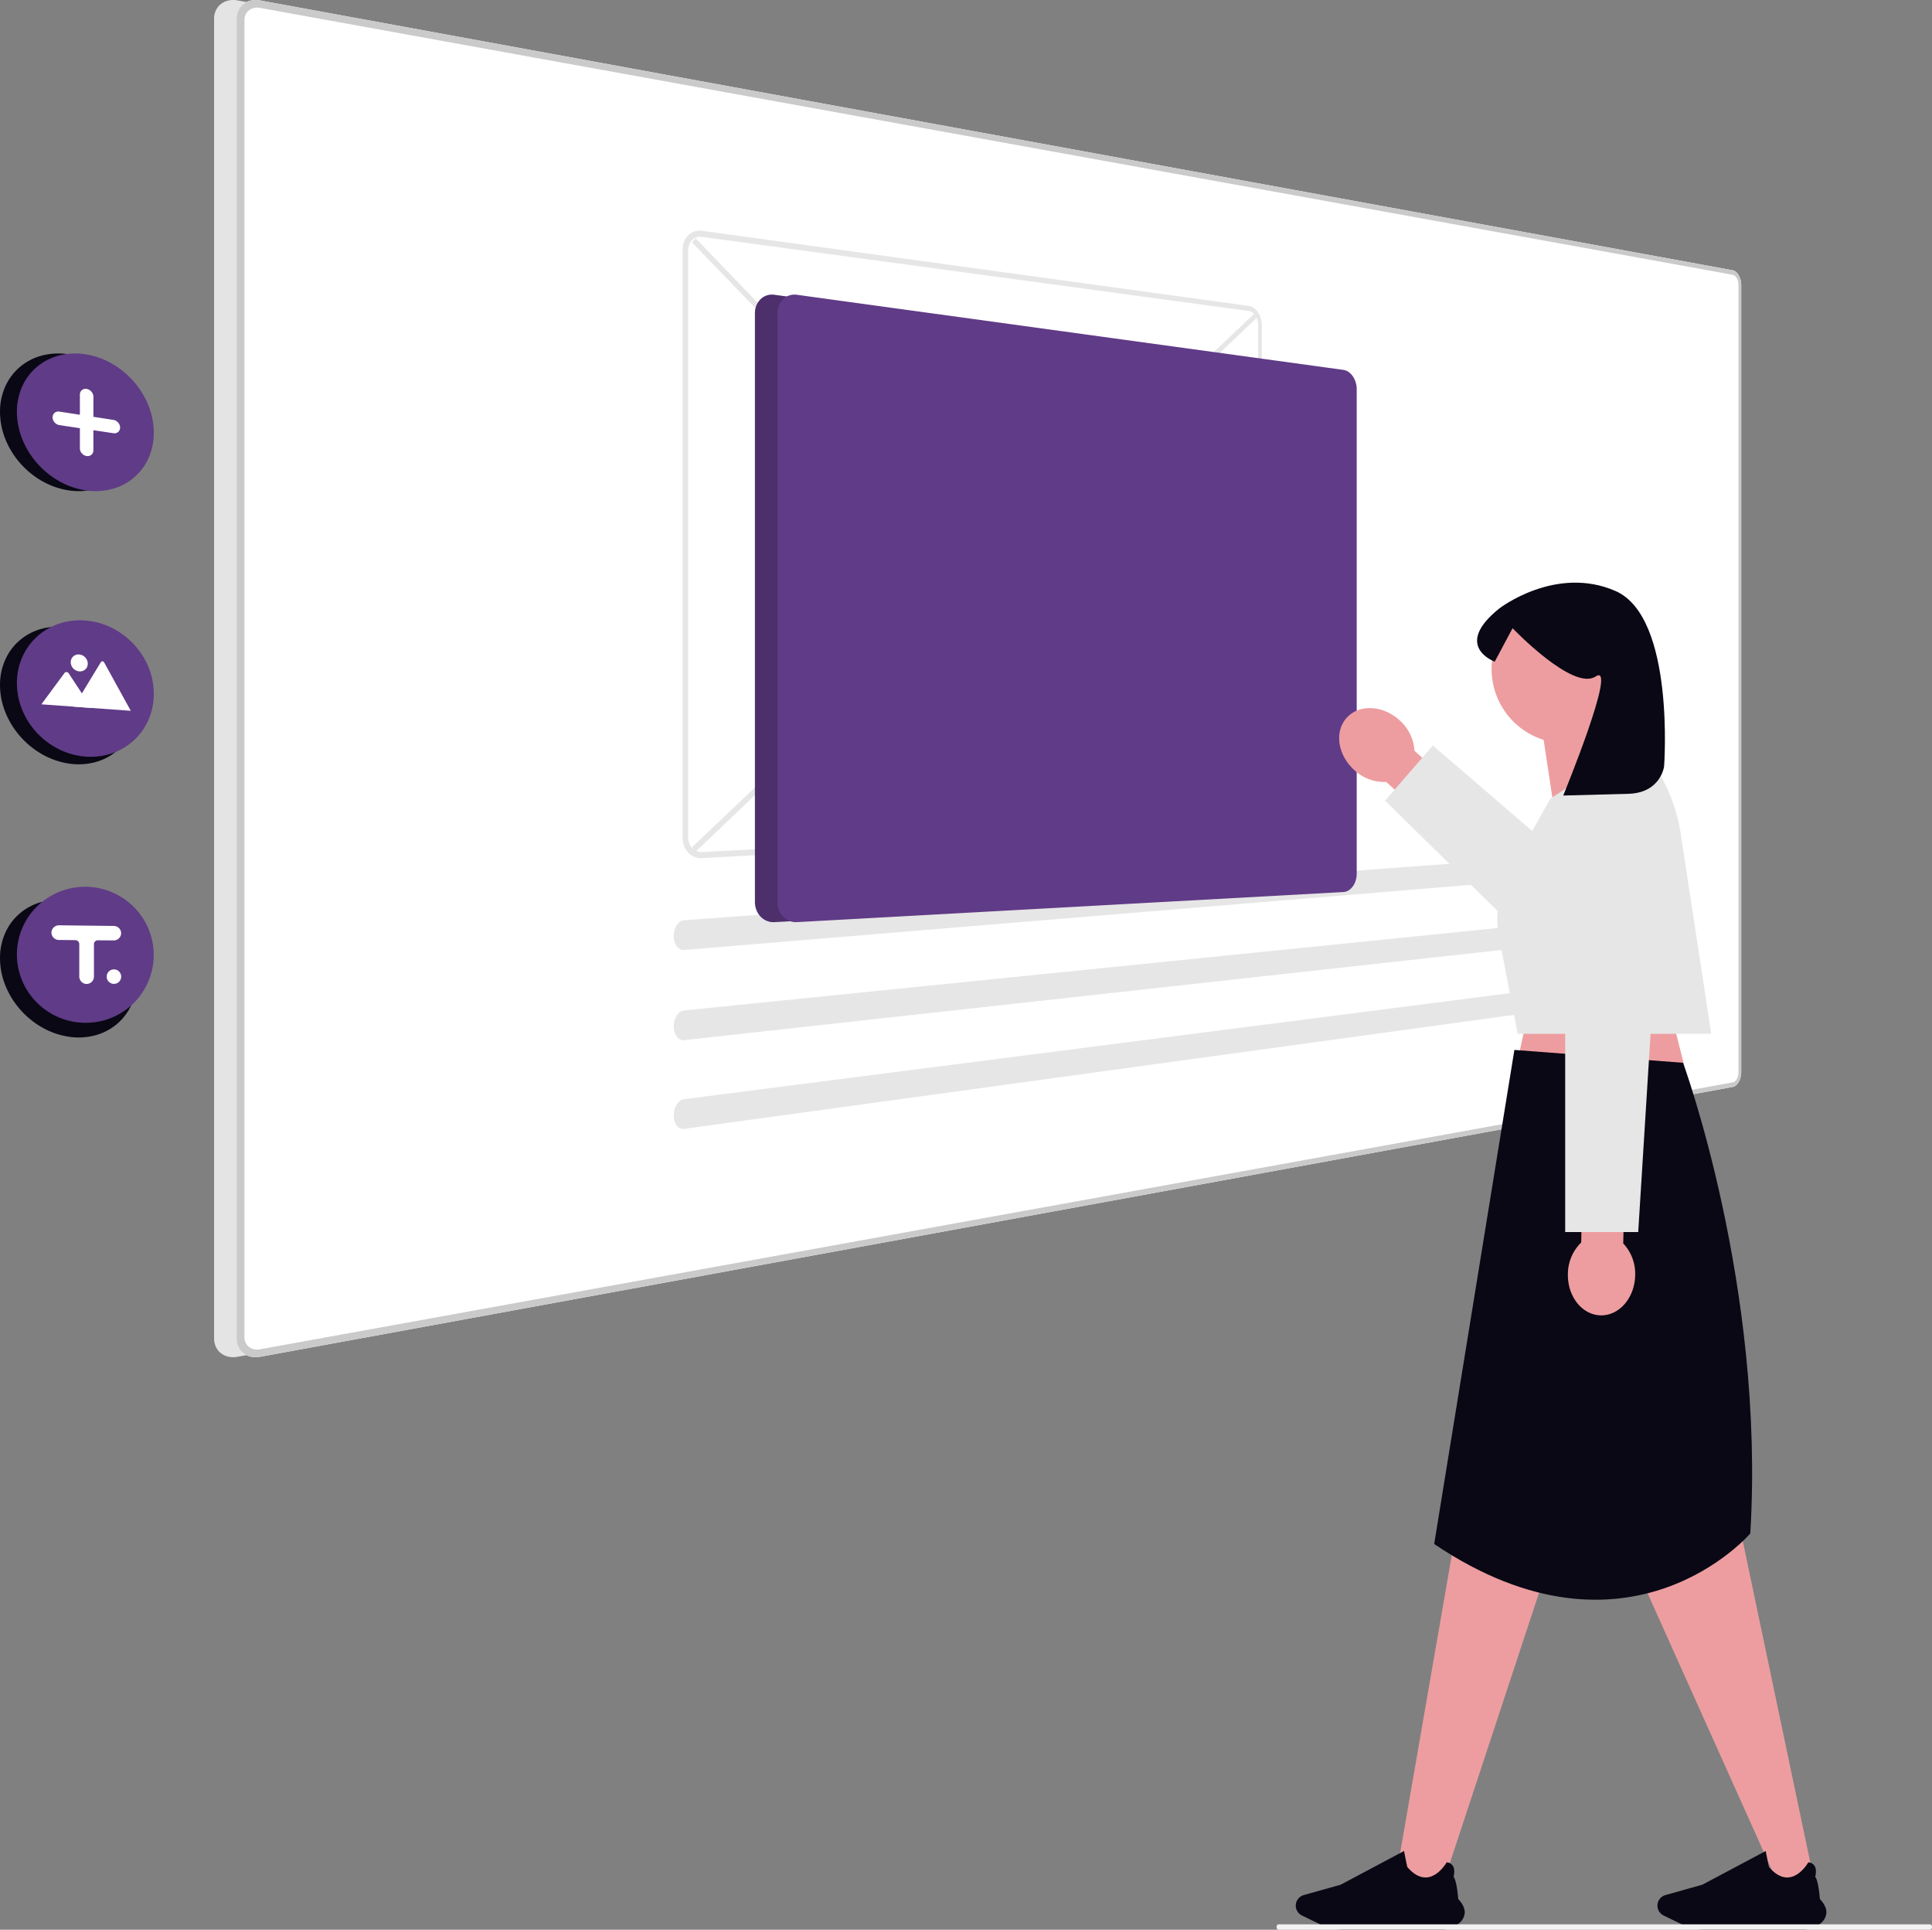 <svg xmlns="http://www.w3.org/2000/svg" width="800.153" height="799.092" viewBox="0 0 800.153 799.092" xmlns:xlink="http://www.w3.org/1999/xlink" role="img" artist="Katerina Limpitsouni" source="https://undraw.co/"><rect x="0" y="0" width="800.153" height="799.092" fill="#808080" stroke="none"/><g transform="translate(0 0)"><path d="M877.981,239.193,267.988,127.434a9.37,9.37,0,0,0-3.755.044,7.744,7.744,0,0,0-3.081,1.439,7.246,7.246,0,0,0-2.085,2.6,8.09,8.09,0,0,0-.766,3.508V681.507a8.094,8.094,0,0,0,.764,3.509,7.247,7.247,0,0,0,2.083,2.6,7.744,7.744,0,0,0,3.08,1.441,9.368,9.368,0,0,0,3.755.047l610-111.76a2.885,2.885,0,0,0,1.356-.688,5.161,5.161,0,0,0,1.1-1.4,7.845,7.845,0,0,0,.743-1.909,9.179,9.179,0,0,0,.273-2.216V245.424a9.177,9.177,0,0,0-.272-2.222,7.859,7.859,0,0,0-.743-1.91,5.169,5.169,0,0,0-1.1-1.4,2.89,2.89,0,0,0-1.356-.689Z" transform="translate(-169.639 -127.265)" fill="#e4e4e4"/><path d="M885.981,239.193,275.988,127.434a9.371,9.371,0,0,0-3.755.044,7.744,7.744,0,0,0-3.081,1.439,7.247,7.247,0,0,0-2.085,2.6,8.091,8.091,0,0,0-.766,3.508V681.507a8.094,8.094,0,0,0,.764,3.509,7.247,7.247,0,0,0,2.083,2.6,7.744,7.744,0,0,0,3.08,1.441,9.368,9.368,0,0,0,3.755.047l610-111.76a2.885,2.885,0,0,0,1.356-.688,5.161,5.161,0,0,0,1.1-1.4,7.845,7.845,0,0,0,.743-1.909,9.167,9.167,0,0,0,.273-2.216V245.424a9.171,9.171,0,0,0-.272-2.222,7.854,7.854,0,0,0-.743-1.91,5.171,5.171,0,0,0-1.1-1.4,2.89,2.89,0,0,0-1.356-.689Z" transform="translate(-168.309 -127.265)" fill="#fff"/><path d="M885.981,239.193,275.988,127.434a9.371,9.371,0,0,0-3.755.044,7.744,7.744,0,0,0-3.081,1.439,7.247,7.247,0,0,0-2.085,2.6,8.091,8.091,0,0,0-.766,3.508V681.507a8.094,8.094,0,0,0,.764,3.509,7.247,7.247,0,0,0,2.083,2.6,7.744,7.744,0,0,0,3.08,1.441,9.368,9.368,0,0,0,3.755.047l610-111.76a2.885,2.885,0,0,0,1.356-.688,5.161,5.161,0,0,0,1.1-1.4,7.845,7.845,0,0,0,.743-1.909,9.167,9.167,0,0,0,.273-2.216V245.424a9.171,9.171,0,0,0-.272-2.222,7.854,7.854,0,0,0-.743-1.91,5.171,5.171,0,0,0-1.1-1.4,2.89,2.89,0,0,0-1.356-.689ZM888.3,571.326a6.125,6.125,0,0,1-.182,1.483,5.241,5.241,0,0,1-.5,1.275,3.442,3.442,0,0,1-.737.933,1.923,1.923,0,0,1-.9.457l-609.99,110.52a6.236,6.236,0,0,1-2.5-.035,5.159,5.159,0,0,1-2.049-.962,4.831,4.831,0,0,1-1.385-1.731,5.4,5.4,0,0,1-.508-2.332V135.6a5.4,5.4,0,0,1,.507-2.332,4.831,4.831,0,0,1,1.384-1.733,5.158,5.158,0,0,1,2.048-.963,6.239,6.239,0,0,1,2.5-.036L885.984,241.061a1.922,1.922,0,0,1,.9.457,3.438,3.438,0,0,1,.737.933,5.234,5.234,0,0,1,.5,1.273,6.125,6.125,0,0,1,.182,1.483V571.325Z" transform="translate(-168.309 -127.265)" fill="#cacaca"/><path d="M182.272,276.982a25.5,25.5,0,0,1,2.31-10.808,22.782,22.782,0,0,1,6.265-8.077,23.425,23.425,0,0,1,9.2-4.563,27.1,27.1,0,0,1,11.112-.335,32.086,32.086,0,0,1,10.949,4.064,35.286,35.286,0,0,1,8.822,7.447,34.556,34.556,0,0,1,5.889,9.77,30.412,30.412,0,0,1,2.148,11.1,25.581,25.581,0,0,1-2.148,10.449,22.845,22.845,0,0,1-5.889,7.983,23.251,23.251,0,0,1-8.822,4.772,26.659,26.659,0,0,1-10.949.744h0a31.705,31.705,0,0,1-11.106-3.713,35.2,35.2,0,0,1-9.194-7.353,34.727,34.727,0,0,1-6.266-9.974,30.543,30.543,0,0,1-2.318-11.506Z" transform="translate(-182.271 -106.411)" fill="#090814"/><path d="M182.272,373.982a25.5,25.5,0,0,1,2.31-10.808,22.781,22.781,0,0,1,6.265-8.077,23.426,23.426,0,0,1,9.2-4.563,27.1,27.1,0,0,1,11.112-.335,32.084,32.084,0,0,1,10.949,4.064,35.286,35.286,0,0,1,8.822,7.447,34.555,34.555,0,0,1,5.889,9.77,30.412,30.412,0,0,1,2.148,11.1,25.581,25.581,0,0,1-2.148,10.449,22.844,22.844,0,0,1-5.889,7.983,23.251,23.251,0,0,1-8.822,4.772,26.658,26.658,0,0,1-10.949.744h0a31.705,31.705,0,0,1-11.106-3.713,35.2,35.2,0,0,1-9.194-7.353,34.726,34.726,0,0,1-6.266-9.974A30.542,30.542,0,0,1,182.272,373.982Z" transform="translate(-182.271 -90.294)" fill="#090814"/><path d="M182.272,470.982a25.5,25.5,0,0,1,2.31-10.808,22.781,22.781,0,0,1,6.265-8.077,23.425,23.425,0,0,1,9.2-4.563,27.1,27.1,0,0,1,11.112-.335,32.085,32.085,0,0,1,10.949,4.064,35.284,35.284,0,0,1,8.822,7.447,34.557,34.557,0,0,1,5.889,9.77,30.413,30.413,0,0,1,2.148,11.1,25.581,25.581,0,0,1-2.148,10.449,22.845,22.845,0,0,1-5.889,7.984,23.251,23.251,0,0,1-8.822,4.772,26.66,26.66,0,0,1-10.949.744h0a31.706,31.706,0,0,1-11.106-3.713,35.2,35.2,0,0,1-9.194-7.353,34.725,34.725,0,0,1-6.266-9.974,30.543,30.543,0,0,1-2.318-11.506Z" transform="translate(-182.271 -74.178)" fill="#090814"/><path d="M188.271,276.982a25.5,25.5,0,0,1,2.31-10.808,22.782,22.782,0,0,1,6.265-8.077,23.425,23.425,0,0,1,9.2-4.563,27.1,27.1,0,0,1,11.112-.335,32.086,32.086,0,0,1,10.949,4.064,35.285,35.285,0,0,1,8.822,7.447,34.556,34.556,0,0,1,5.889,9.77,30.413,30.413,0,0,1,2.148,11.1,25.582,25.582,0,0,1-2.148,10.449,22.845,22.845,0,0,1-5.889,7.983,23.25,23.25,0,0,1-8.822,4.772,26.659,26.659,0,0,1-10.949.744h0a31.706,31.706,0,0,1-11.106-3.713,35.2,35.2,0,0,1-9.194-7.353,34.726,34.726,0,0,1-6.266-9.974,30.542,30.542,0,0,1-2.318-11.506Z" transform="translate(-181.274 -106.411)" fill="#603b87"/><path d="M188.271,373.586a26.664,26.664,0,0,1,2.31-10.983,25.306,25.306,0,0,1,6.265-8.536,25.649,25.649,0,0,1,9.2-5.248,27.507,27.507,0,0,1,11.112-1.156,30.038,30.038,0,0,1,10.949,3.255,31.694,31.694,0,0,1,8.822,6.8,31.327,31.327,0,0,1,5.889,9.329A29.186,29.186,0,0,1,244.963,378a26.7,26.7,0,0,1-2.148,10.612A25.382,25.382,0,0,1,228.1,402.451,27.282,27.282,0,0,1,217.155,404h0a29.865,29.865,0,0,1-11.106-2.892,31.736,31.736,0,0,1-15.457-16.192,29.27,29.27,0,0,1-2.319-11.333Z" transform="translate(-181.274 -90.669)" fill="#603b87"/><path d="M188.271,470.21a27.885,27.885,0,0,1,8.575-20.152,28.474,28.474,0,0,1,45.964,9.589,28.114,28.114,0,0,1-25.654,38.837h0a28.53,28.53,0,0,1-26.565-17.113,28.021,28.021,0,0,1-2.319-11.161Z" transform="translate(-181.274 -74.947)" fill="#603b87"/><path d="M203.785,274.767l8.469,1.3v-8.35a2.512,2.512,0,0,1,.217-1.05,2.227,2.227,0,0,1,.6-.791,2.279,2.279,0,0,1,.889-.456,2.645,2.645,0,0,1,1.088-.047,3.164,3.164,0,0,1,1.088.39,3.509,3.509,0,0,1,.889.735,3.45,3.45,0,0,1,.6.976,3.021,3.021,0,0,1,.223,1.114v8.338l8.308,1.275a3.08,3.08,0,0,1,1.071.381,3.436,3.436,0,0,1,1.462,1.689,3,3,0,0,1,.216,1.1,2.52,2.52,0,0,1-.216,1.039,2.235,2.235,0,0,1-.583.786,2.263,2.263,0,0,1-.873.459,2.59,2.59,0,0,1-1.07.056l-8.319-1.244v8.319a2.53,2.53,0,0,1-.219,1.049,2.275,2.275,0,0,1-.6.8,2.321,2.321,0,0,1-.886.466,2.653,2.653,0,0,1-1.087.063,3.121,3.121,0,0,1-1.089-.373,3.437,3.437,0,0,1-.89-.723,3.381,3.381,0,0,1-.6-.97,2.992,2.992,0,0,1-.217-1.116v-8.35l-8.469-1.271a3.207,3.207,0,0,1-1.106-.386,3.525,3.525,0,0,1-.9-.736,3.44,3.44,0,0,1-.61-.977,3.009,3.009,0,0,1-.224-1.128,2.519,2.519,0,0,1,.224-1.058,2.264,2.264,0,0,1,.61-.8,2.339,2.339,0,0,1,.9-.466A2.71,2.71,0,0,1,203.785,274.767Z" transform="translate(-179.169 -104.324)" fill="#fff"/><path d="M208.477,380.872l23.517,1.7h.086l-11.028-20.023a.882.882,0,0,0-.286-.313.859.859,0,0,0-.188-.094.814.814,0,0,0-.206-.046.761.761,0,0,0-.205.009.718.718,0,0,0-.188.063.687.687,0,0,0-.286.265l-7.5,12.336-.361.594Z" transform="translate(-177.917 -88.247)" fill="#fff"/><path d="M196.968,379.265l20.748,1.5-3.977-6.036-.287-.436-5.215-7.917a1.192,1.192,0,0,0-.339-.306,1.164,1.164,0,0,0-.2-.1,1.118,1.118,0,0,0-.224-.055,1.072,1.072,0,0,0-.223-.008,1.023,1.023,0,0,0-.213.037.969.969,0,0,0-.2.082.943.943,0,0,0-.175.124l-.017.021-.022.021-.017.022-.017.022Z" transform="translate(-179.829 -87.614)" fill="#fff"/><path d="M210.927,359.666a3.754,3.754,0,0,1,1.373.392,3.983,3.983,0,0,1,1.118.845,3.934,3.934,0,0,1,.753,1.175,3.637,3.637,0,0,1,.276,1.383,3.3,3.3,0,0,1-.276,1.336,3.115,3.115,0,0,1-.753,1.05,3.159,3.159,0,0,1-1.118.656,3.406,3.406,0,0,1-1.373.162,3.75,3.75,0,0,1-1.375-.388,3.981,3.981,0,0,1-1.124-.844,3.935,3.935,0,0,1-.759-1.178,3.638,3.638,0,0,1-.279-1.39,3.3,3.3,0,0,1,.279-1.341,3.116,3.116,0,0,1,.759-1.05,3.16,3.16,0,0,1,1.124-.651,3.41,3.41,0,0,1,1.375-.159Z" transform="translate(-178.097 -88.654)" fill="#fff"/><path d="M428.034,459.587,660.891,238.652l1,1.749L429.49,461.456Z" transform="translate(-141.437 -108.758)" fill="#e6e6e6"/><path d="M428.066,213.625l1.46-1.749L661.863,453.065l-1,1.662Z" transform="translate(-141.432 -113.207)" fill="#e6e6e6"/><path d="M659.091,240.326l-226.35-31.1a6.958,6.958,0,0,0-3.119.266,6.706,6.706,0,0,0-2.557,1.544,7.456,7.456,0,0,0-1.732,2.566,8.863,8.863,0,0,0-.638,3.356V460.617a9.268,9.268,0,0,0,.638,3.405,8.338,8.338,0,0,0,1.731,2.715,7.489,7.489,0,0,0,2.557,1.749,7.175,7.175,0,0,0,3.119.523l226.351-12.466a4.59,4.59,0,0,0,2.152-.7,6.207,6.207,0,0,0,1.749-1.657,8.266,8.266,0,0,0,1.178-2.375,9.548,9.548,0,0,0,.433-2.852v-200.6a9.906,9.906,0,0,0-.433-2.889A9.1,9.1,0,0,0,662.991,243a7.019,7.019,0,0,0-1.749-1.8A4.96,4.96,0,0,0,659.091,240.326ZM432.741,466.5a5.124,5.124,0,0,1-2.226-.378,5.351,5.351,0,0,1-1.824-1.253,5.959,5.959,0,0,1-1.234-1.943A6.622,6.622,0,0,1,427,460.5V217.263a6.334,6.334,0,0,1,.455-2.392,5.328,5.328,0,0,1,1.234-1.836,4.791,4.791,0,0,1,1.824-1.1,4.967,4.967,0,0,1,2.226-.195l226.35,30.676a3.54,3.54,0,0,1,1.538.62,5.009,5.009,0,0,1,1.252,1.283,6.5,6.5,0,0,1,.843,1.767,7.076,7.076,0,0,1,.31,2.065V449.039a6.827,6.827,0,0,1-.31,2.041,5.908,5.908,0,0,1-.843,1.7,4.43,4.43,0,0,1-1.252,1.183,3.276,3.276,0,0,1-1.538.493Z" transform="translate(-141.992 -113.658)" fill="#e6e6e6"/><g transform="translate(279.023 351.858)"><path d="M425.767,458.214a3.452,3.452,0,0,0-1.664.646,5.238,5.238,0,0,0-1.35,1.459,7.487,7.487,0,0,0-.9,2.05,8.8,8.8,0,0,0-.311,2.428,8.178,8.178,0,0,0,.35,2.317,6.152,6.152,0,0,0,.91,1.843,4.1,4.1,0,0,0,1.338,1.193,3.031,3.031,0,0,0,1.633.367l396.263-32.812a1.358,1.358,0,0,0,.837-.384,3.168,3.168,0,0,0,.688-.966,6.16,6.16,0,0,0,.467-1.4,8.5,8.5,0,0,0,.182-1.7,8.244,8.244,0,0,0-.154-1.685,5.6,5.6,0,0,0-.448-1.363,2.729,2.729,0,0,0-.669-.908,1.22,1.22,0,0,0-.833-.308h-.07Z" transform="translate(-421.54 -428.991)" fill="#e6e6e6"/></g><g transform="translate(279.023 378.289)"><path d="M425.767,491.789a3.548,3.548,0,0,0-1.664.691,5.457,5.457,0,0,0-1.35,1.49,7.708,7.708,0,0,0-.9,2.075,8.886,8.886,0,0,0-.311,2.443,8.083,8.083,0,0,0,.35,2.308,5.955,5.955,0,0,0,.91,1.818,3.936,3.936,0,0,0,1.335,1.156,2.98,2.98,0,0,0,1.633.323l396.265-43.714a1.4,1.4,0,0,0,.837-.407,3.29,3.29,0,0,0,.688-.985,6.317,6.317,0,0,0,.466-1.418,8.565,8.565,0,0,0,.182-1.706,8.172,8.172,0,0,0-.154-1.682,5.463,5.463,0,0,0-.448-1.35,2.622,2.622,0,0,0-.673-.886,1.191,1.191,0,0,0-.833-.286h-.07Z" transform="translate(-421.54 -451.657)" fill="#e6e6e6"/></g><g transform="translate(279.023 404.296)"><path d="M425.767,524.819a3.652,3.652,0,0,0-1.664.737,5.676,5.676,0,0,0-1.35,1.528,7.942,7.942,0,0,0-.9,2.1,8.981,8.981,0,0,0-.311,2.45,7.979,7.979,0,0,0,.35,2.3,5.767,5.767,0,0,0,.91,1.794,3.786,3.786,0,0,0,1.335,1.12,2.938,2.938,0,0,0,1.633.279l396.265-54.439a1.444,1.444,0,0,0,.837-.429,3.421,3.421,0,0,0,.688-1,6.47,6.47,0,0,0,.466-1.431,8.654,8.654,0,0,0,.182-1.711,8.11,8.11,0,0,0-.154-1.677,5.332,5.332,0,0,0-.448-1.339,2.521,2.521,0,0,0-.673-.868,1.165,1.165,0,0,0-.833-.264h-.07Z" transform="translate(-421.54 -473.958)" fill="#e6e6e6"/></g><path d="M226.421,456.1l-22.621-.271a3.221,3.221,0,0,0-1.113.157,3.18,3.18,0,0,0-.96.51,3.126,3.126,0,0,0-.728.8,3.092,3.092,0,0,0-.414,1.03,3.008,3.008,0,0,0,.066,1.311,3.051,3.051,0,0,0,.245.615,3.1,3.1,0,0,0,.866,1.018,3.141,3.141,0,0,0,1.872.638l6.8.062a1.648,1.648,0,0,1,1.5,1,1.607,1.607,0,0,1,.128.631v13.345a3.108,3.108,0,0,0,.693,2.028,3.139,3.139,0,0,0,1.841,1.108,3.047,3.047,0,0,0,3.265-1.717,3.01,3.01,0,0,0,.282-1.27V463.643a1.6,1.6,0,0,1,1.6-1.6h.015l6.5.051a3.066,3.066,0,0,0,3.105-2.464,3.033,3.033,0,0,0-2.951-3.528Z" transform="translate(-179.235 -72.674)" fill="#fff"/><path d="M223.163,471.484a3,3,0,1,1-2.765,1.834A3,3,0,0,1,223.163,471.484Z" transform="translate(-175.975 -70.073)" fill="#fff"/><path d="M684.781,263.048l-226.35-31.1a6.958,6.958,0,0,0-3.12.266,6.707,6.707,0,0,0-2.557,1.544,7.456,7.456,0,0,0-1.732,2.565,8.865,8.865,0,0,0-.638,3.356V483.338a9.269,9.269,0,0,0,.638,3.405,8.338,8.338,0,0,0,1.731,2.715,7.491,7.491,0,0,0,2.557,1.749,7.176,7.176,0,0,0,3.12.522l226.351-12.466a4.59,4.59,0,0,0,2.152-.7,6.208,6.208,0,0,0,1.749-1.657,8.27,8.27,0,0,0,1.178-2.375,9.553,9.553,0,0,0,.432-2.852v-200.6a9.912,9.912,0,0,0-.433-2.889,9.108,9.108,0,0,0-1.178-2.472,7.016,7.016,0,0,0-1.749-1.8,4.96,4.96,0,0,0-2.151-.868Z" transform="translate(-137.724 -109.883)" fill="#603b87"/><path d="M684.781,263.048l-226.35-31.1a6.958,6.958,0,0,0-3.12.266,6.707,6.707,0,0,0-2.557,1.544,7.456,7.456,0,0,0-1.732,2.565,8.865,8.865,0,0,0-.638,3.356V483.338a9.269,9.269,0,0,0,.638,3.405,8.338,8.338,0,0,0,1.731,2.715,7.491,7.491,0,0,0,2.557,1.749,7.176,7.176,0,0,0,3.12.522l226.351-12.466a4.59,4.59,0,0,0,2.152-.7,6.208,6.208,0,0,0,1.749-1.657,8.27,8.27,0,0,0,1.178-2.375,9.553,9.553,0,0,0,.432-2.852v-200.6a9.912,9.912,0,0,0-.433-2.889,9.108,9.108,0,0,0-1.178-2.472,7.016,7.016,0,0,0-1.749-1.8,4.96,4.96,0,0,0-2.151-.868Z" transform="translate(-137.724 -109.883)" opacity="0.2"/><path d="M692.781,263.048l-226.35-31.1a6.958,6.958,0,0,0-3.12.266,6.706,6.706,0,0,0-2.557,1.544,7.458,7.458,0,0,0-1.732,2.565,8.865,8.865,0,0,0-.638,3.356V483.338a9.269,9.269,0,0,0,.638,3.405,8.339,8.339,0,0,0,1.731,2.715,7.49,7.49,0,0,0,2.557,1.749,7.174,7.174,0,0,0,3.119.522l226.351-12.466a4.59,4.59,0,0,0,2.151-.7,6.208,6.208,0,0,0,1.749-1.657,8.267,8.267,0,0,0,1.178-2.375,9.553,9.553,0,0,0,.433-2.852v-200.6a9.912,9.912,0,0,0-.433-2.889,9.1,9.1,0,0,0-1.178-2.472,7.016,7.016,0,0,0-1.749-1.8A4.96,4.96,0,0,0,692.781,263.048Z" transform="translate(-136.394 -109.883)" fill="#603b87"/><g transform="translate(528.702 241.272)"><path d="M286.393,122.792l22.134,20,11.68-12.923-22.134-20a18.283,18.283,0,0,0-6.24-12.683c-6.9-6.236-16.676-6.662-21.836-.952s-3.751,15.394,3.149,21.629a18.284,18.284,0,0,0,13.247,4.929Z" transform="translate(-240.967 -40.266)" fill="#ed9da0"/><path d="M297.4,174.192l-76.2-65.548-19.788,22.873,87.044,85.243" transform="translate(-156.482 -41.218)" fill="#e6e6e6"/><path d="M233.018,218.849l11.051,43.669-76.306-.942,8.732-39.9Z" transform="translate(-71.447 -47.605)" fill="#ed9da0"/><path d="M178.753,377.223,195.32,449.7l30.492,145.116-14.131,2.826L114.556,381.364Z" transform="translate(-3.067 -56.782)" fill="#ed9da0"/><path d="M292.75,392.565l-30.6,67.761-44.94,136.151-18.841-4.71L239.1,357.07Z" transform="translate(-148.96 -55.615)" fill="#ed9da0"/><path d="M244.994,247.784s34.068,92.61,27.855,194.912c0,0-50.225,58.711-130.911,4.363l33.213-204.6,69.842,5.328Z" transform="translate(-76.657 -48.973)" fill="#090814"/><path d="M176.639,624.718a6.3,6.3,0,0,0,2.6-4.413c.12-1.829-.784-3.79-2.685-5.831-.046-.587-.636-7.863-1.951-9.166.11-.389.78-2.971-.318-4.648a3.183,3.183,0,0,0-2.478-1.368l-.049-.005-.024.043c-.032.057-3.232,5.685-8.046,6.179-2.76.283-5.523-1.154-8.213-4.274-.1-.231-.857-4.031-1.347-6.546l-.02-.1-26.228,13.959-15.331,4.3a4.538,4.538,0,0,0-.743,8.428l7.431,3.617a23.012,23.012,0,0,0,10.013,2.31h40.311a11.17,11.17,0,0,0,7.076-2.481Z" transform="translate(48.466 -69.379)" fill="#090814"/><path d="M335.638,624.718a6.3,6.3,0,0,0,2.6-4.413c.12-1.829-.784-3.79-2.685-5.831-.046-.587-.636-7.863-1.951-9.166.11-.389.78-2.971-.318-4.648a3.183,3.183,0,0,0-2.478-1.368l-.049-.005-.024.043c-.032.057-3.232,5.685-8.046,6.179-2.76.283-5.523-1.154-8.213-4.274-.1-.231-.857-4.031-1.347-6.546l-.02-.1-26.228,13.959-15.331,4.3a4.538,4.538,0,0,0-.743,8.428l7.431,3.617a23.012,23.012,0,0,0,10.013,2.31h40.311a11.17,11.17,0,0,0,7.076-2.481Z" transform="translate(-260.32 -69.379)" fill="#090814"/><path d="M252.688,73.106a30.778,30.778,0,1,0-40,29.371l5.95,39.322,30.332-25.277A76.414,76.414,0,0,1,238.9,98.765,30.745,30.745,0,0,0,252.688,73.106Z" transform="translate(-102.081 -37.375)" fill="#ed9da0"/><path d="M218.256,107.251l-36.251,23.173-16.732,29.549a41.336,41.336,0,0,0-4.615,28.213l7.688,39.772H248.5l-12.665-82.977a69.765,69.765,0,0,0-11.789-29.447l-5.791-8.283Z" transform="translate(-68.479 -41.137)" fill="#e6e6e6"/><path d="M257.711,113.24s-1.437,10.9-14.753,11.26l-27.011.722s22.834-55.569,13.445-49.309-34.426-19.985-34.426-19.985l-7.388,13.855s-17.65-6.391,1.911-22.042c0,0,23.338-18.043,48.115-7.208s20.108,72.706,20.108,72.706h0Z" transform="translate(-97.222 -37.07)" fill="#090814"/><path d="M216.276,325.669l.647-29.827-17.415-.378-.647,29.827a18.283,18.283,0,0,0-5.509,13.017c-.2,9.3,5.872,16.97,13.567,17.137s14.1-7.235,14.3-16.532A18.284,18.284,0,0,0,216.276,325.669Z" transform="translate(-72.701 -52.044)" fill="#ed9da0"/><path d="M182.523,169.057V313.632h30.245l8.939-143.355" transform="translate(-62.991 -44.719)" fill="#e6e6e6"/><path d="M0,629.472c0,.622.348,1.121.781,1.121H270.67c.433,0,.781-.5.781-1.121s-.348-1.121-.781-1.121H.781C.348,628.351,0,628.85,0,629.472Z" transform="translate(0 -72.773)" fill="#f2f2f2"/></g></g></svg>